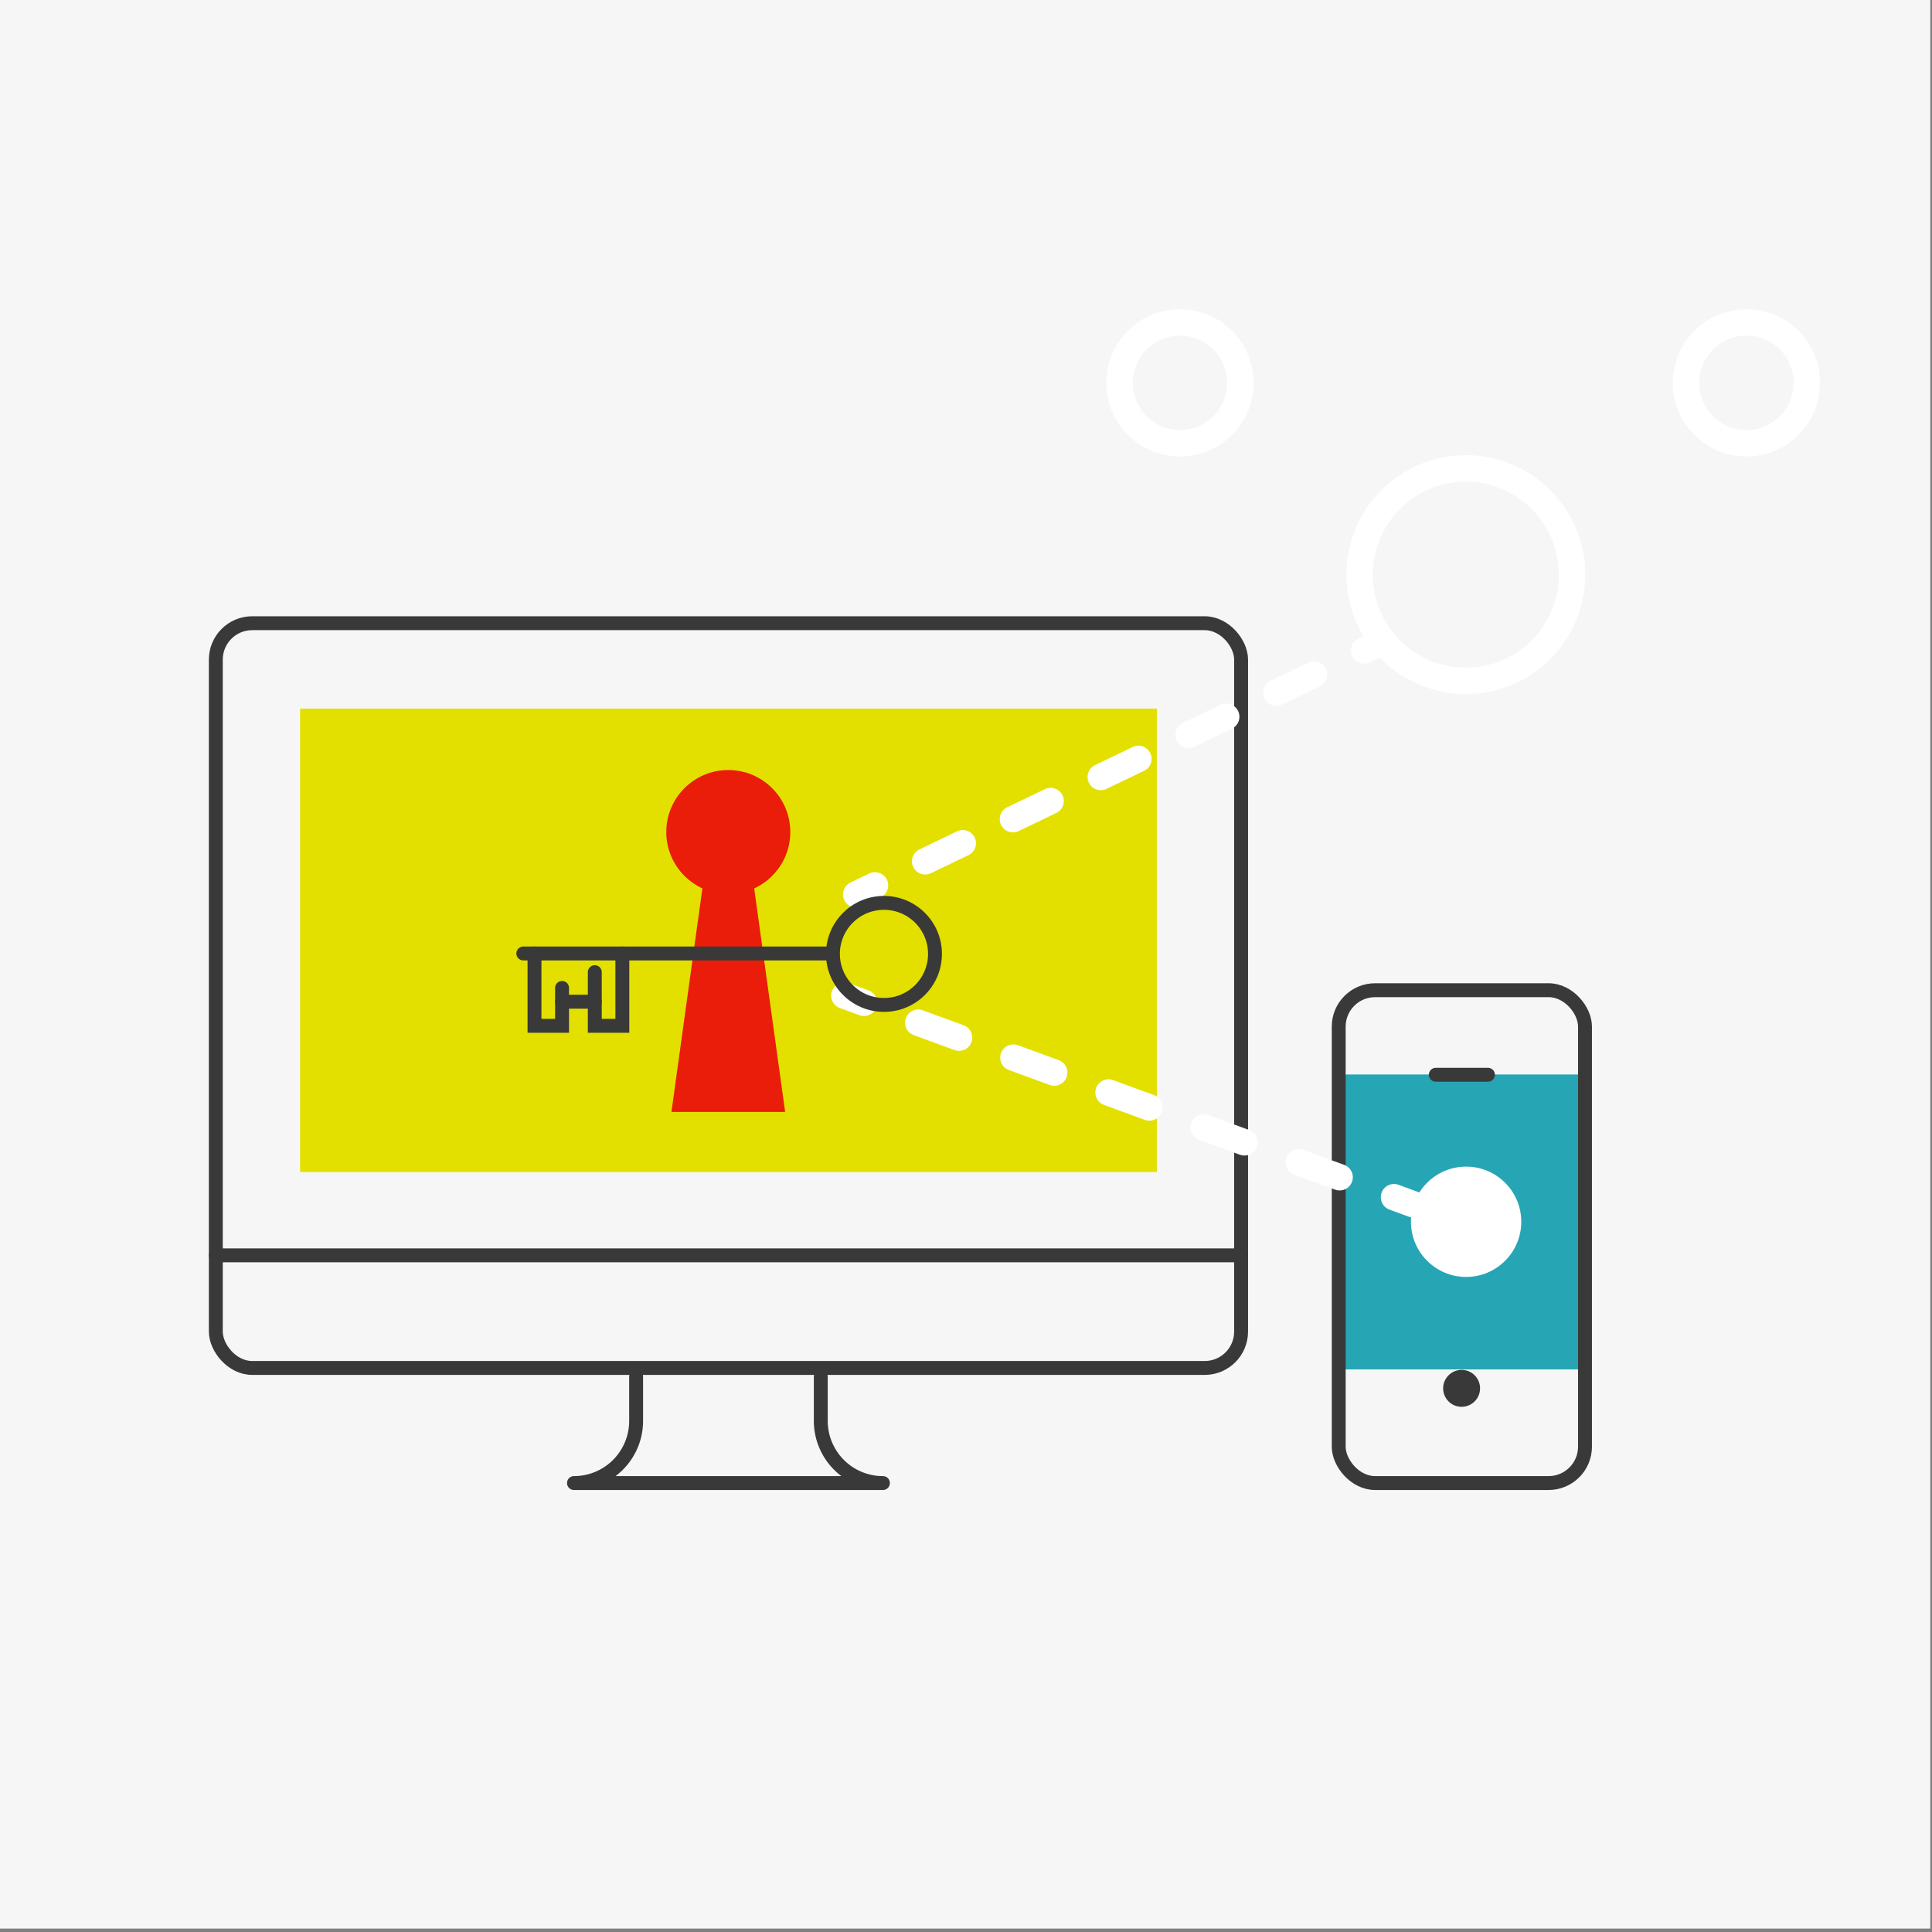 <svg id="Layer_1" data-name="Layer 1" xmlns="http://www.w3.org/2000/svg" viewBox="0 0 1390 1390">
  <rect x="0" y="0" width="1390" height="1390" fill="#808080" stroke="none"/>
  <rect x="-0.25" y="-1.454" width="1389" height="1389" fill="#f6f6f7"/>
  <rect x="155.274" y="448.378" width="737.647" height="535.82" rx="26.186" stroke-width="10" stroke="#39393a" stroke-linecap="round" stroke-linejoin="round" fill="none"/>
  <line x1="155.274" y1="903.154" x2="892.921" y2="903.154" fill="none" stroke="#39393a" stroke-linecap="round" stroke-linejoin="round" stroke-width="10"/>
  <path d="M457.669,990.493v31.793A44.714,44.714,0,0,1,412.955,1067H635.239a44.714,44.714,0,0,1-44.714-44.714V990.493" fill="none" stroke="#39393a" stroke-linecap="round" stroke-linejoin="round" stroke-width="10"/>
  <rect x="215.902" y="509.795" width="616.39" height="333.457" fill="#e3e000"/>
  <g>
    <rect x="962.789" y="773.039" width="177.555" height="212.2" fill="#26a5b4"/>
    <rect x="963.15" y="712.411" width="177.194" height="354.589" rx="26.186" stroke-width="10" stroke="#39393a" stroke-linecap="round" stroke-linejoin="round" fill="none"/>
  </g>
  <line x1="1032.995" y1="773.235" x2="1070.527" y2="773.235" fill="none" stroke="#39393a" stroke-linecap="round" stroke-linejoin="round" stroke-width="10"/>
  <circle cx="1051.566" cy="998.862" r="13.283" fill="#39393a"/>
  <circle cx="1054.588" cy="413.43" r="76.422" fill="none" stroke="#fff" stroke-miterlimit="10" stroke-width="19"/>
  <circle cx="848.948" cy="275.461" r="43.461" fill="none" stroke="#fff" stroke-miterlimit="10" stroke-width="19"/>
  <circle cx="1256.479" cy="275.461" r="43.461" fill="none" stroke="#fff" stroke-miterlimit="10" stroke-width="19"/>
  <circle cx="1054.813" cy="879.018" r="39.687" fill="#fff"/>
  <g>
    <line x1="1017" y1="866.5" x2="1002.917" y2="861.335" fill="none" stroke="#fff" stroke-linecap="round" stroke-linejoin="round" stroke-width="19"/>
    <line x1="963.804" y1="846.988" x2="641.119" y2="728.627" fill="none" stroke-dasharray="31.246 41.662" stroke-linecap="round" stroke-linejoin="round" stroke-width="19" stroke="#fff"/>
    <line x1="621.562" y1="721.453" x2="607.479" y2="716.288" fill="none" stroke="#fff" stroke-linecap="round" stroke-linejoin="round" stroke-width="19"/>
  </g>
  <g>
    <line x1="995" y1="461.5" x2="981.478" y2="467.993" fill="none" stroke="#fff" stroke-linecap="round" stroke-linejoin="round" stroke-width="19"/>
    <line x1="945.38" y1="485.328" x2="647.571" y2="628.339" fill="none" stroke-dasharray="30.033 40.045" stroke-linecap="round" stroke-linejoin="round" stroke-width="19" stroke="#fff"/>
    <line x1="629.522" y1="637.007" x2="616" y2="643.5" fill="none" stroke="#fff" stroke-linecap="round" stroke-linejoin="round" stroke-width="19"/>
  </g>
  <g>
    <circle cx="523.976" cy="598.615" r="44.615" fill="#ea1c0a"/>
    <polygon points="564.873 800 483.079 800 507.865 620.922 540.087 620.922 564.873 800" fill="#ea1c0a"/>
  </g>
  <circle cx="635.977" cy="686.295" r="36.714" fill="none" stroke="#393939" stroke-linecap="round" stroke-miterlimit="10" stroke-width="10"/>
  <line x1="597.714" y1="685.985" x2="376.5" y2="685.985" fill="none" stroke="#393939" stroke-linecap="round" stroke-miterlimit="10" stroke-width="10"/>
  <polyline points="384.555 685.985 384.555 738.035 404.384 738.035 404.384 710.771" fill="none" stroke="#393939" stroke-linecap="round" stroke-miterlimit="10" stroke-width="10"/>
  <polyline points="447.759 685.985 447.759 738.035 427.931 738.035 427.931 699.411" fill="none" stroke="#393939" stroke-linecap="round" stroke-miterlimit="10" stroke-width="10"/>
  <line x1="404.384" y1="720.685" x2="427.931" y2="720.685" fill="none" stroke="#393939" stroke-linecap="round" stroke-miterlimit="10" stroke-width="10"/>
</svg>
